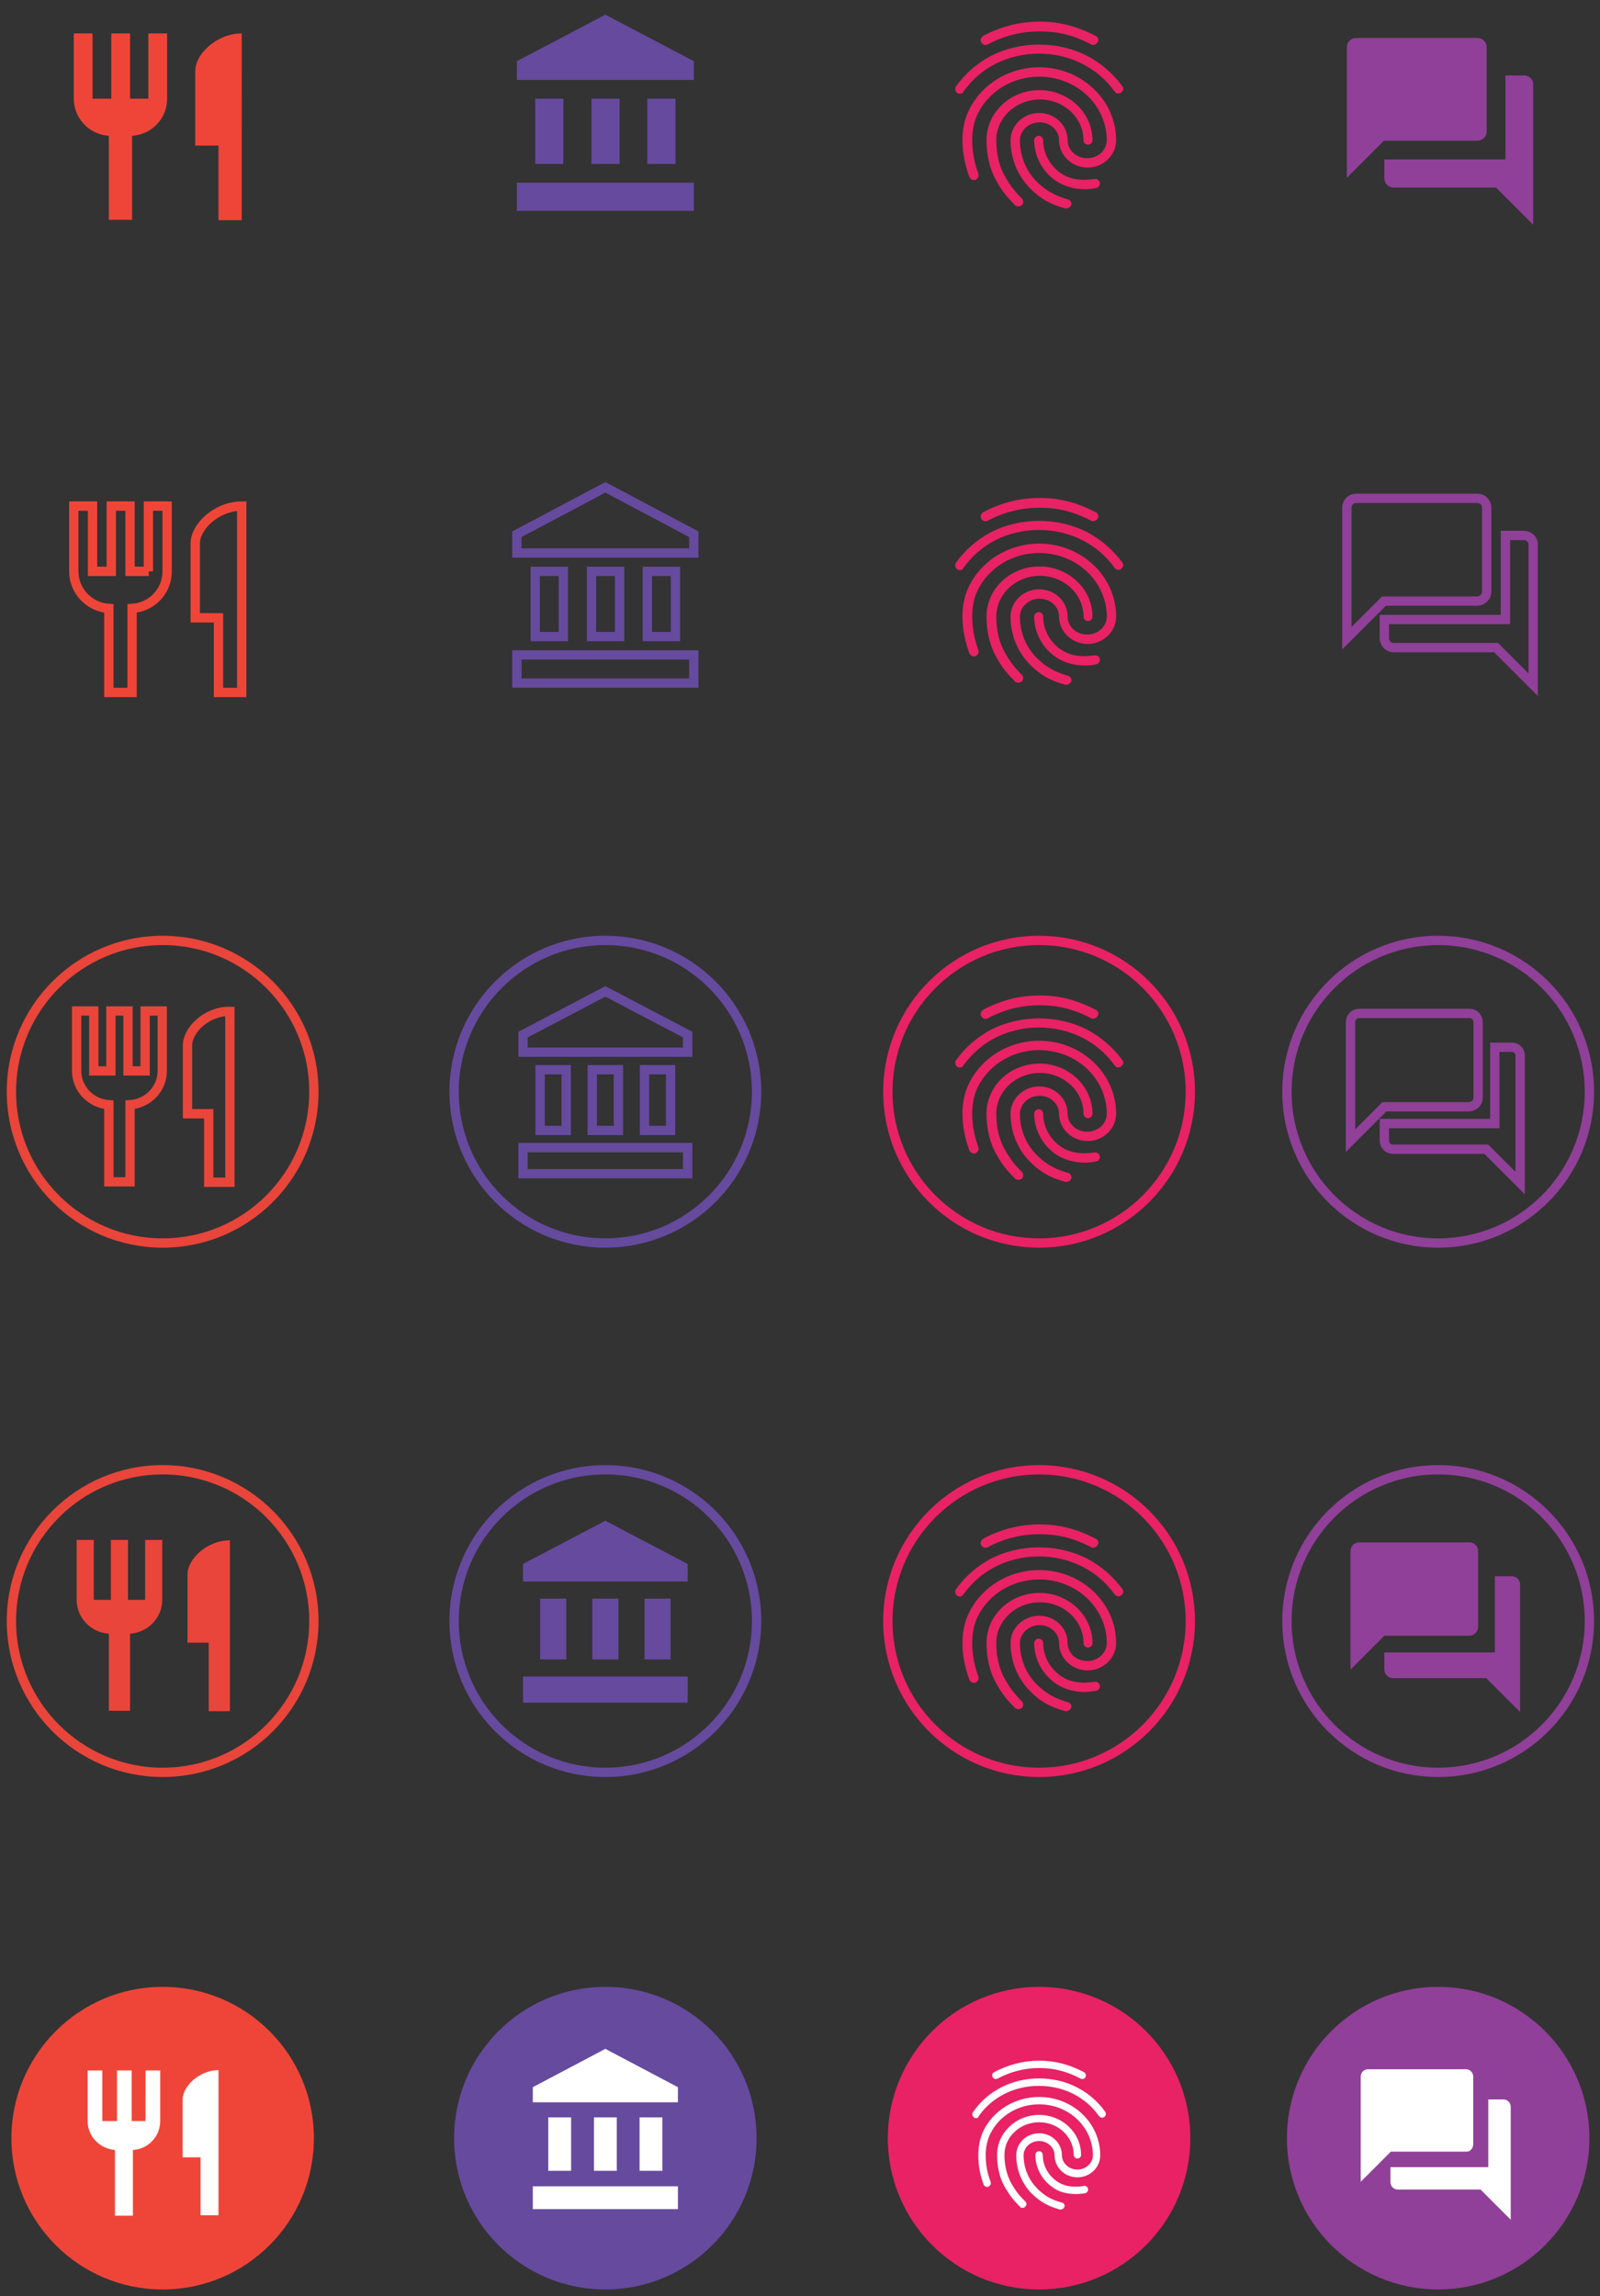 <?xml version="1.0" encoding="utf-8"?>
<!-- Generator: Adobe Illustrator 18.0.0, SVG Export Plug-In . SVG Version: 6.00 Build 0)  -->
<!DOCTYPE svg PUBLIC "-//W3C//DTD SVG 1.1//EN" "http://www.w3.org/Graphics/SVG/1.1/DTD/svg11.dtd">
<svg version="1.1" id="Calque_1" xmlns="http://www.w3.org/2000/svg" xmlns:xlink="http://www.w3.org/1999/xlink" x="0px" y="0px"
	 viewBox="0 0 392.5 563" enable-background="new 0 0 392.5 563" xml:space="preserve">
<rect x="0" y="0" width="392.5" height="563" fill="#333333" stroke="none"/>
<path fill="#664A9E" d="M131.3,24.2v16h6.9v-16H131.3z M145.1,24.2v16h6.9v-16H145.1z M126.8,51.7h43.4v-6.9h-43.4V51.7z
	 M158.8,24.2v16h6.9v-16H158.8z M148.5,3.6l-21.7,11.4v4.6h43.4v-4.6L148.5,3.6z"/>
<path fill="#E82264" d="M268.2,11c-0.2,0-0.4,0-0.5-0.1c-4.4-2.3-8.2-3.2-12.7-3.2c-4.5,0-8.8,1.1-12.7,3.2
	c-0.6,0.3-1.2,0.1-1.6-0.5c-0.3-0.6-0.1-1.2,0.5-1.6c4.3-2.3,8.9-3.5,13.8-3.5c4.9,0,9.1,1.1,13.8,3.5c0.6,0.3,0.8,1,0.5,1.5
	C269,10.8,268.6,11,268.2,11z M235.5,23c-0.2,0-0.5-0.1-0.7-0.2c-0.5-0.4-0.6-1.1-0.3-1.6c2.3-3.2,5.2-5.7,8.6-7.5
	c7.2-3.7,16.4-3.7,23.6,0c3.4,1.8,6.3,4.3,8.6,7.4c0.4,0.5,0.3,1.2-0.3,1.6c-0.5,0.4-1.2,0.3-1.6-0.3c-2.1-2.9-4.7-5.1-7.8-6.7
	c-6.6-3.4-14.9-3.4-21.5,0c-3.1,1.6-5.7,3.9-7.8,6.8C236.2,22.9,235.8,23,235.5,23z M249.8,50.6c-0.3,0-0.6-0.1-0.8-0.3
	c-2-2-3.1-3.3-4.6-6c-1.6-2.8-2.4-6.3-2.4-9.9c0-6.8,5.8-12.3,13-12.3c7.1,0,13,5.5,13,12.3c0,0.6-0.5,1.1-1.1,1.1s-1.1-0.5-1.1-1.1
	c0-5.5-4.8-10-10.7-10c-5.9,0-10.7,4.5-10.7,10c0,3.3,0.7,6.3,2.1,8.8c1.5,2.6,2.5,3.8,4.2,5.5c0.4,0.4,0.4,1.2,0,1.6
	C250.4,50.5,250.1,50.6,249.8,50.6z M266.2,46.4c-2.7,0-5.1-0.7-7.1-2c-3.4-2.3-5.4-6.1-5.4-10c0-0.6,0.5-1.1,1.1-1.1
	c0.6,0,1.1,0.5,1.1,1.1c0,3.2,1.7,6.3,4.4,8.1c1.6,1.1,3.5,1.6,5.8,1.6c0.5,0,1.5-0.1,2.4-0.2c0.6-0.1,1.2,0.3,1.3,0.9
	c0.1,0.6-0.3,1.2-0.9,1.3C267.6,46.4,266.5,46.4,266.2,46.4z M261.6,51.1c-0.1,0-0.2,0-0.3,0c-3.6-1-6-2.3-8.5-4.8
	c-3.2-3.2-4.9-7.4-4.9-11.9c0-3.7,3.2-6.7,7-6.7c3.9,0,7,3,7,6.7c0,2.4,2.1,4.4,4.8,4.4s4.8-2,4.8-4.4c0-8.6-7.4-15.6-16.6-15.6
	c-6.5,0-12.4,3.6-15.1,9.2c-0.9,1.9-1.3,4-1.3,6.4c0,1.8,0.2,4.6,1.5,8.2c0.2,0.6-0.1,1.2-0.7,1.5c-0.6,0.2-1.2-0.1-1.5-0.7
	c-1.1-3-1.7-6-1.7-9c0-2.7,0.5-5.2,1.6-7.4c3.1-6.4,9.8-10.5,17.2-10.5c10.4,0,18.9,8,18.9,17.9c0,3.7-3.2,6.7-7,6.7s-7-3-7-6.7
	c0-2.4-2.1-4.4-4.8-4.4c-2.6,0-4.8,2-4.8,4.4c0,3.9,1.5,7.6,4.3,10.3c2.2,2.1,4.3,3.3,7.5,4.2c0.6,0.2,1,0.8,0.8,1.4
	C262.5,50.8,262.1,51.1,261.6,51.1z"/>
<path fill="#904098" d="M373.9,18.5h-4.6v20.6h-29.7v4.6c0,1.3,1,2.3,2.3,2.3H367l9.1,9.1V20.8C376.2,19.5,375.1,18.5,373.9,18.5z
	 M364.7,32.2V11.6c0-1.3-1-2.3-2.3-2.3h-29.7c-1.3,0-2.3,1-2.3,2.3v32l9.1-9.1h22.9C363.7,34.5,364.7,33.5,364.7,32.2z"/>
<path fill="#EF4538" d="M36.5,24.2h-4.6v-16h-4.6v16h-4.6v-16h-4.6v16c0,4.8,3.8,8.8,8.6,9.1v20.6h5.7V33.3c4.8-0.3,8.6-4.2,8.6-9.1
	v-16h-4.6V24.2z M47.9,17.4v18.3h5.7v18.3h5.7V8.2C53.1,8.2,47.9,13.3,47.9,17.4z"/>
<path fill="#E82264" d="M268.2,127.8c-0.2,0-0.4,0-0.5-0.1c-4.4-2.3-8.2-3.2-12.7-3.2c-4.5,0-8.8,1.1-12.7,3.2
	c-0.6,0.3-1.2,0.1-1.6-0.5c-0.3-0.6-0.1-1.2,0.5-1.6c4.3-2.3,8.9-3.5,13.8-3.5c4.9,0,9.1,1.1,13.8,3.5c0.6,0.3,0.8,1,0.5,1.5
	C269,127.6,268.6,127.8,268.2,127.8z M235.5,139.8c-0.2,0-0.5-0.1-0.7-0.2c-0.5-0.4-0.6-1.1-0.3-1.6c2.3-3.2,5.2-5.7,8.6-7.5
	c7.2-3.7,16.4-3.7,23.6,0c3.4,1.8,6.3,4.3,8.6,7.4c0.4,0.5,0.3,1.2-0.3,1.6c-0.5,0.4-1.2,0.3-1.6-0.3c-2.1-2.9-4.7-5.1-7.8-6.7
	c-6.6-3.4-14.9-3.4-21.5,0c-3.1,1.6-5.7,3.9-7.8,6.8C236.2,139.7,235.8,139.8,235.5,139.8z M249.8,167.4c-0.3,0-0.6-0.1-0.8-0.3
	c-2-2-3.1-3.3-4.6-6c-1.6-2.8-2.4-6.3-2.4-9.9c0-6.8,5.8-12.3,13-12.3c7.1,0,13,5.5,13,12.3c0,0.6-0.5,1.1-1.1,1.1s-1.1-0.5-1.1-1.1
	c0-5.5-4.8-10-10.7-10c-5.9,0-10.7,4.5-10.7,10c0,3.3,0.7,6.3,2.1,8.8c1.5,2.6,2.5,3.8,4.2,5.5c0.4,0.4,0.4,1.2,0,1.6
	C250.4,167.3,250.1,167.4,249.8,167.4z M266.2,163.2c-2.7,0-5.1-0.7-7.1-2c-3.4-2.3-5.4-6.1-5.4-10c0-0.6,0.5-1.1,1.1-1.1
	c0.6,0,1.1,0.5,1.1,1.1c0,3.2,1.7,6.3,4.4,8.1c1.6,1.1,3.5,1.6,5.8,1.6c0.5,0,1.5-0.1,2.4-0.2c0.6-0.1,1.2,0.3,1.3,0.9
	s-0.3,1.2-0.9,1.3C267.6,163.2,266.5,163.2,266.2,163.2z M261.6,167.9c-0.1,0-0.2,0-0.3,0c-3.6-1-6-2.3-8.5-4.8
	c-3.2-3.2-4.9-7.4-4.9-11.9c0-3.7,3.2-6.7,7-6.7c3.9,0,7,3,7,6.7c0,2.4,2.1,4.4,4.8,4.4s4.8-2,4.8-4.4c0-8.6-7.4-15.6-16.6-15.6
	c-6.5,0-12.4,3.6-15.1,9.2c-0.9,1.9-1.3,4-1.3,6.4c0,1.8,0.2,4.6,1.5,8.2c0.2,0.6-0.1,1.2-0.7,1.5c-0.6,0.2-1.2-0.1-1.5-0.7
	c-1.1-3-1.7-6-1.7-9c0-2.7,0.5-5.2,1.6-7.4c3.1-6.4,9.8-10.5,17.2-10.5c10.4,0,18.9,8,18.9,17.9c0,3.7-3.2,6.7-7,6.7s-7-3-7-6.7
	c0-2.4-2.1-4.4-4.8-4.4c-2.6,0-4.8,2-4.8,4.4c0,3.9,1.5,7.6,4.3,10.3c2.2,2.1,4.3,3.3,7.5,4.2c0.6,0.2,1,0.8,0.8,1.4
	C262.5,167.6,262.1,167.9,261.6,167.9z"/>
<path fill="none" stroke="#904098" stroke-width="2.286" stroke-miterlimit="10" d="M373.9,131.3h-4.6v20.6h-29.7v4.6
	c0,1.3,1,2.3,2.3,2.3H367l9.1,9.1v-34.3C376.2,132.4,375.1,131.3,373.9,131.3z M364.7,145.1v-20.6c0-1.3-1-2.3-2.3-2.3h-29.7
	c-1.3,0-2.3,1-2.3,2.3v32l9.1-9.1h22.9C363.7,147.3,364.7,146.3,364.7,145.1z"/>
<path fill="none" stroke="#664A9E" stroke-width="2.286" stroke-miterlimit="10" d="M131.3,140.1v16h6.9v-16H131.3z M145.1,140.1
	v16h6.9v-16H145.1z M126.8,167.5h43.4v-6.9h-43.4V167.5z M158.8,140.1v16h6.9v-16H158.8z M148.5,119.5L126.8,131v4.6h43.4V131
	L148.5,119.5z"/>
<path fill="none" stroke="#EF4538" stroke-width="2.286" stroke-miterlimit="10" d="M36.5,140.1h-4.6v-16h-4.6v16h-4.6v-16h-4.6v16
	c0,4.8,3.8,8.8,8.6,9.1v20.6h5.7v-20.6c4.8-0.3,8.6-4.2,8.6-9.1v-16h-4.6V140.1z M47.9,133.2v18.3h5.7v18.3h5.7v-45.7
	C53.1,124.1,47.9,129.2,47.9,133.2z"/>
<circle fill="#664A9E" cx="148.5" cy="524.3" r="37.1"/>
<circle fill="#E82264" cx="254.9" cy="524.3" r="37.1"/>
<circle fill="#904098" cx="352.8" cy="524.3" r="37.1"/>
<circle fill="#EF4538" cx="39.9" cy="524.3" r="37.1"/>
<path fill="#FFFFFF" d="M265.5,509.8c-0.1,0-0.3,0-0.4-0.1c-3.5-1.8-6.5-2.6-10.2-2.6c-3.6,0-7,0.9-10.2,2.6c-0.4,0.2-1,0.1-1.2-0.4
	c-0.2-0.4-0.1-1,0.4-1.2c3.4-1.8,7.1-2.8,11-2.8c3.9,0,7.3,0.9,11,2.8c0.4,0.2,0.6,0.8,0.4,1.2C266.2,509.6,265.8,509.8,265.5,509.8
	z M239.4,519.4c-0.2,0-0.4-0.1-0.5-0.2c-0.4-0.3-0.5-0.9-0.2-1.3c1.8-2.6,4.1-4.6,6.8-6c5.7-3,13.1-3,18.8,0c2.7,1.4,5,3.4,6.8,5.9
	c0.3,0.4,0.2,1-0.2,1.3s-1,0.2-1.3-0.2c-1.6-2.3-3.7-4.1-6.2-5.4c-5.2-2.7-11.9-2.7-17.1,0c-2.5,1.3-4.6,3.1-6.2,5.4
	C240,519.3,239.7,519.4,239.4,519.4z M250.8,541.4c-0.2,0-0.5-0.1-0.6-0.3c-1.6-1.6-2.4-2.6-3.7-4.8c-1.3-2.2-1.9-5-1.9-7.9
	c0-5.4,4.6-9.8,10.3-9.8s10.3,4.4,10.3,9.8c0,0.5-0.4,0.9-0.9,0.9c-0.5,0-0.9-0.4-0.9-0.9c0-4.4-3.8-8-8.5-8c-4.7,0-8.5,3.6-8.5,8
	c0,2.6,0.6,5,1.7,7c1.2,2.1,2,3,3.4,4.4c0.4,0.4,0.4,0.9,0,1.3C251.3,541.3,251.1,541.4,250.8,541.4z M263.9,538
	c-2.2,0-4.1-0.5-5.6-1.6c-2.7-1.8-4.3-4.8-4.3-8c0-0.5,0.4-0.9,0.9-0.9c0.5,0,0.9,0.4,0.9,0.9c0,2.6,1.3,5,3.5,6.5
	c1.3,0.9,2.8,1.3,4.6,1.3c0.4,0,1.2,0,1.9-0.2c0.5-0.1,1,0.2,1.1,0.7c0.1,0.5-0.2,1-0.7,1.1C265.1,538,264.1,538,263.9,538z
	 M260.2,541.8c-0.1,0-0.2,0-0.2,0c-2.9-0.8-4.8-1.9-6.8-3.8c-2.5-2.5-3.9-5.9-3.9-9.5c0-3,2.5-5.4,5.6-5.4c3.1,0,5.6,2.4,5.6,5.4
	c0,1.9,1.7,3.5,3.8,3.5s3.8-1.6,3.8-3.5c0-6.9-5.9-12.5-13.2-12.5c-5.2,0-9.9,2.9-12,7.3c-0.7,1.5-1.1,3.2-1.1,5.1
	c0,1.4,0.1,3.7,1.2,6.6c0.2,0.5-0.1,1-0.5,1.2c-0.5,0.2-1-0.1-1.2-0.5c-0.9-2.4-1.3-4.7-1.3-7.2c0-2.2,0.4-4.2,1.2-5.9
	c2.4-5.1,7.8-8.4,13.7-8.4c8.3,0,15,6.4,15,14.3c0,3-2.5,5.4-5.6,5.4c-3.1,0-5.6-2.4-5.6-5.4c0-1.9-1.7-3.5-3.8-3.5
	c-2.1,0-3.8,1.6-3.8,3.5c0,3.1,1.2,6,3.4,8.2c1.7,1.7,3.4,2.7,6,3.4c0.5,0.1,0.8,0.6,0.6,1.1C261,541.5,260.6,541.8,260.2,541.8z"/>
<path fill="#FFFFFF" d="M368.8,514.8h-3.7v16.6h-24v3.7c0,1,0.8,1.8,1.8,1.8h20.3l7.4,7.4v-27.7
	C370.6,515.6,369.8,514.8,368.8,514.8z M361.4,525.8v-16.6c0-1-0.8-1.8-1.8-1.8h-24c-1,0-1.8,0.8-1.8,1.8v25.8l7.4-7.4h18.5
	C360.6,527.7,361.4,526.8,361.4,525.8z"/>
<path fill="#FFFFFF" d="M134.5,519.2v13.1h5.6v-13.1H134.5z M145.7,519.2v13.1h5.6v-13.1H145.7z M130.7,541.7h35.6v-5.6h-35.6V541.7
	z M156.9,519.2v13.1h5.6v-13.1H156.9z M148.5,502.4l-17.8,9.4v3.7h35.6v-3.7L148.5,502.4z"/>
<path fill="#FFFFFF" d="M35.9,520.1h-3.6v-12.4h-3.6v12.4h-3.6v-12.4h-3.6v12.4c0,3.8,3,6.8,6.7,7.1v16.1h4.4v-16.1
	c3.7-0.2,6.7-3.3,6.7-7.1v-12.4h-3.6V520.1z M44.8,514.8V529h4.4v14.2h4.4v-35.6C48.7,507.7,44.8,511.7,44.8,514.8z"/>
<circle fill="none" stroke="#664A9E" stroke-width="2.286" stroke-miterlimit="10" cx="148.5" cy="267.7" r="37.1"/>
<circle fill="none" stroke="#E82264" stroke-width="2.286" stroke-miterlimit="10" cx="254.9" cy="267.7" r="37.1"/>
<circle fill="none" stroke="#904098" stroke-width="2.286" stroke-miterlimit="10" cx="352.8" cy="267.7" r="37.1"/>
<circle fill="none" stroke="#E9453A" stroke-width="2.286" stroke-miterlimit="10" cx="39.9" cy="267.7" r="37.1"/>
<path fill="#E82264" d="M268.2,249.8c-0.2,0-0.4,0-0.5-0.1c-4.4-2.3-8.2-3.2-12.7-3.2c-4.5,0-8.8,1.1-12.7,3.2
	c-0.6,0.3-1.2,0.1-1.6-0.5c-0.3-0.6-0.1-1.2,0.5-1.6c4.3-2.3,8.9-3.5,13.8-3.5c4.9,0,9.1,1.1,13.8,3.5c0.6,0.3,0.8,1,0.5,1.5
	C269,249.5,268.6,249.8,268.2,249.8z M235.5,261.8c-0.2,0-0.5-0.1-0.7-0.2c-0.5-0.4-0.6-1.1-0.3-1.6c2.3-3.2,5.2-5.7,8.6-7.5
	c7.2-3.7,16.4-3.7,23.6,0c3.4,1.8,6.3,4.3,8.6,7.4c0.4,0.5,0.3,1.2-0.3,1.6c-0.5,0.4-1.2,0.3-1.6-0.3c-2.1-2.9-4.7-5.1-7.8-6.7
	c-6.6-3.4-14.9-3.4-21.5,0c-3.1,1.6-5.7,3.9-7.8,6.8C236.2,261.6,235.8,261.8,235.5,261.8z M249.8,289.3c-0.3,0-0.6-0.1-0.8-0.3
	c-2-2-3.1-3.3-4.6-6c-1.6-2.8-2.4-6.3-2.4-9.9c0-6.8,5.8-12.3,13-12.3c7.1,0,13,5.5,13,12.3c0,0.6-0.5,1.1-1.1,1.1s-1.1-0.5-1.1-1.1
	c0-5.5-4.8-10-10.7-10c-5.9,0-10.7,4.5-10.7,10c0,3.3,0.7,6.3,2.1,8.8c1.5,2.6,2.5,3.8,4.2,5.5c0.4,0.4,0.4,1.2,0,1.6
	C250.4,289.2,250.1,289.3,249.8,289.3z M266.2,285.1c-2.7,0-5.1-0.7-7.1-2c-3.4-2.3-5.4-6.1-5.4-10c0-0.6,0.5-1.1,1.1-1.1
	c0.6,0,1.1,0.5,1.1,1.1c0,3.2,1.7,6.3,4.4,8.1c1.6,1.1,3.5,1.6,5.8,1.6c0.5,0,1.5-0.1,2.4-0.2c0.6-0.1,1.2,0.3,1.3,0.9
	s-0.3,1.2-0.9,1.3C267.6,285.1,266.5,285.1,266.2,285.1z M261.6,289.8c-0.1,0-0.2,0-0.3,0c-3.6-1-6-2.3-8.5-4.8
	c-3.2-3.2-4.9-7.4-4.9-11.9c0-3.7,3.2-6.7,7-6.7c3.9,0,7,3,7,6.7c0,2.4,2.1,4.4,4.8,4.4s4.8-2,4.8-4.4c0-8.6-7.4-15.6-16.6-15.6
	c-6.5,0-12.4,3.6-15.1,9.2c-0.9,1.9-1.3,4-1.3,6.4c0,1.8,0.2,4.6,1.5,8.2c0.2,0.6-0.1,1.2-0.7,1.5c-0.6,0.2-1.2-0.1-1.5-0.7
	c-1.1-3-1.7-6-1.7-9c0-2.7,0.5-5.2,1.6-7.4c3.1-6.4,9.8-10.5,17.2-10.5c10.4,0,18.9,8,18.9,17.9c0,3.7-3.2,6.7-7,6.7s-7-3-7-6.7
	c0-2.4-2.1-4.4-4.8-4.4c-2.6,0-4.8,2-4.8,4.4c0,3.9,1.5,7.6,4.3,10.3c2.2,2.1,4.3,3.3,7.5,4.2c0.6,0.2,1,0.8,0.8,1.4
	C262.5,289.5,262.1,289.8,261.6,289.8z"/>
<path fill="none" stroke="#904098" stroke-width="2.286" stroke-miterlimit="10" d="M370.9,256.8h-4.2v18.7h-27.1v4.2
	c0,1.1,0.9,2.1,2.1,2.1h22.9l8.3,8.3v-31.2C373,257.7,372,256.8,370.9,256.8z M362.6,269.3v-18.7c0-1.1-0.9-2.1-2.1-2.1h-27.1
	c-1.1,0-2.1,0.9-2.1,2.1v29.1l8.3-8.3h20.8C361.6,271.3,362.6,270.4,362.6,269.3z"/>
<path fill="none" stroke="#664A9E" stroke-width="2.286" stroke-miterlimit="10" d="M132.5,262.3v14.9h6.4v-14.9H132.5z
	 M145.3,262.3v14.9h6.4v-14.9H145.3z M128.3,287.8h40.4v-6.4h-40.4V287.8z M158.1,262.3v14.9h6.4v-14.9H158.1z M148.5,243.1
	l-20.2,10.6v4.3h40.4v-4.3L148.5,243.1z"/>
<path fill="none" stroke="#E9453A" stroke-width="2.286" stroke-miterlimit="10" d="M35.6,262.6h-4.2v-14.7h-4.2v14.7H23v-14.7
	h-4.2v14.7c0,4.4,3.5,8,7.9,8.3v18.9h5.2v-18.9c4.4-0.3,7.9-3.9,7.9-8.3v-14.7h-4.2V262.6z M46,256.3v16.8h5.2v16.8h5.2v-41.9
	C50.7,247.9,46,252.6,46,256.3z"/>
<circle fill="none" stroke="#664A9E" stroke-width="2.286" stroke-miterlimit="10" cx="148.5" cy="397.5" r="37.1"/>
<circle fill="none" stroke="#E82264" stroke-width="2.286" stroke-miterlimit="10" cx="254.9" cy="397.5" r="37.1"/>
<circle fill="none" stroke="#904098" stroke-width="2.286" stroke-miterlimit="10" cx="352.8" cy="397.5" r="37.1"/>
<circle fill="none" stroke="#E9453A" stroke-width="2.286" stroke-miterlimit="10" cx="39.9" cy="397.5" r="37.1"/>
<path fill="#E82264" d="M268.2,379.5c-0.2,0-0.4,0-0.5-0.1c-4.4-2.3-8.2-3.2-12.7-3.2c-4.5,0-8.8,1.1-12.7,3.2
	c-0.6,0.3-1.2,0.1-1.6-0.5c-0.3-0.6-0.1-1.2,0.5-1.6c4.3-2.3,8.9-3.5,13.8-3.5c4.9,0,9.1,1.1,13.8,3.5c0.6,0.3,0.8,1,0.5,1.5
	C269,379.3,268.6,379.5,268.2,379.5z M235.5,391.5c-0.2,0-0.5-0.1-0.7-0.2c-0.5-0.4-0.6-1.1-0.3-1.6c2.3-3.2,5.2-5.7,8.6-7.5
	c7.2-3.7,16.4-3.7,23.6,0c3.4,1.8,6.3,4.3,8.6,7.4c0.4,0.5,0.3,1.2-0.3,1.6c-0.5,0.4-1.2,0.3-1.6-0.3c-2.1-2.9-4.7-5.1-7.8-6.7
	c-6.6-3.4-14.9-3.4-21.5,0c-3.1,1.6-5.7,3.9-7.8,6.8C236.2,391.3,235.8,391.5,235.5,391.5z M249.8,419.1c-0.3,0-0.6-0.1-0.8-0.3
	c-2-2-3.1-3.3-4.6-6c-1.6-2.8-2.4-6.3-2.4-9.9c0-6.8,5.8-12.3,13-12.3c7.1,0,13,5.5,13,12.3c0,0.6-0.5,1.1-1.1,1.1s-1.1-0.5-1.1-1.1
	c0-5.5-4.8-10-10.7-10c-5.9,0-10.7,4.5-10.7,10c0,3.3,0.7,6.3,2.1,8.8c1.5,2.6,2.5,3.8,4.2,5.5c0.4,0.4,0.4,1.2,0,1.6
	C250.4,419,250.1,419.1,249.8,419.1z M266.2,414.9c-2.7,0-5.1-0.7-7.1-2c-3.4-2.3-5.4-6.1-5.4-10c0-0.6,0.5-1.1,1.1-1.1
	c0.6,0,1.1,0.5,1.1,1.1c0,3.2,1.7,6.3,4.4,8.1c1.6,1.1,3.5,1.6,5.8,1.6c0.5,0,1.5-0.1,2.4-0.2c0.6-0.1,1.2,0.3,1.3,0.9
	s-0.3,1.2-0.9,1.3C267.6,414.8,266.5,414.9,266.2,414.9z M261.6,419.6c-0.1,0-0.2,0-0.3,0c-3.6-1-6-2.3-8.5-4.8
	c-3.2-3.2-4.9-7.4-4.9-11.9c0-3.7,3.2-6.7,7-6.7c3.9,0,7,3,7,6.7c0,2.4,2.1,4.4,4.8,4.4s4.8-2,4.8-4.4c0-8.6-7.4-15.6-16.6-15.6
	c-6.5,0-12.4,3.6-15.1,9.2c-0.9,1.9-1.3,4-1.3,6.4c0,1.8,0.2,4.6,1.5,8.2c0.2,0.6-0.1,1.2-0.7,1.5c-0.6,0.2-1.2-0.1-1.5-0.7
	c-1.1-3-1.7-6-1.7-9c0-2.7,0.5-5.2,1.6-7.4c3.1-6.4,9.8-10.5,17.2-10.5c10.4,0,18.9,8,18.9,17.9c0,3.7-3.2,6.7-7,6.7s-7-3-7-6.7
	c0-2.4-2.1-4.4-4.8-4.4c-2.6,0-4.8,2-4.8,4.4c0,3.9,1.5,7.6,4.3,10.3c2.2,2.1,4.3,3.3,7.5,4.2c0.6,0.2,1,0.8,0.8,1.4
	C262.5,419.2,262.1,419.6,261.6,419.6z"/>
<path fill="#904098" d="M370.9,386.5h-4.2v18.7h-27.1v4.2c0,1.1,0.9,2.1,2.1,2.1h22.9l8.3,8.3v-31.2
	C373,387.5,372,386.5,370.9,386.5z M362.6,399v-18.7c0-1.1-0.9-2.1-2.1-2.1h-27.1c-1.1,0-2.1,0.9-2.1,2.1v29.1l8.3-8.3h20.8
	C361.6,401.1,362.6,400.1,362.6,399z"/>
<path fill="#664A9E" d="M132.5,392v14.9h6.4V392H132.5z M145.3,392v14.9h6.4V392H145.3z M128.3,417.5h40.4v-6.4h-40.4V417.5z
	 M158.1,392v14.9h6.4V392H158.1z M148.5,372.9l-20.2,10.6v4.3h40.4v-4.3L148.5,372.9z"/>
<path fill="#E9453A" d="M35.6,392.3h-4.2v-14.7h-4.2v14.7H23v-14.7h-4.2v14.7c0,4.4,3.5,8,7.9,8.3v18.9h5.2v-18.9
	c4.4-0.3,7.9-3.9,7.9-8.3v-14.7h-4.2V392.3z M46,386v16.8h5.2v16.8h5.2v-41.9C50.7,377.7,46,382.4,46,386z"/>
</svg>
